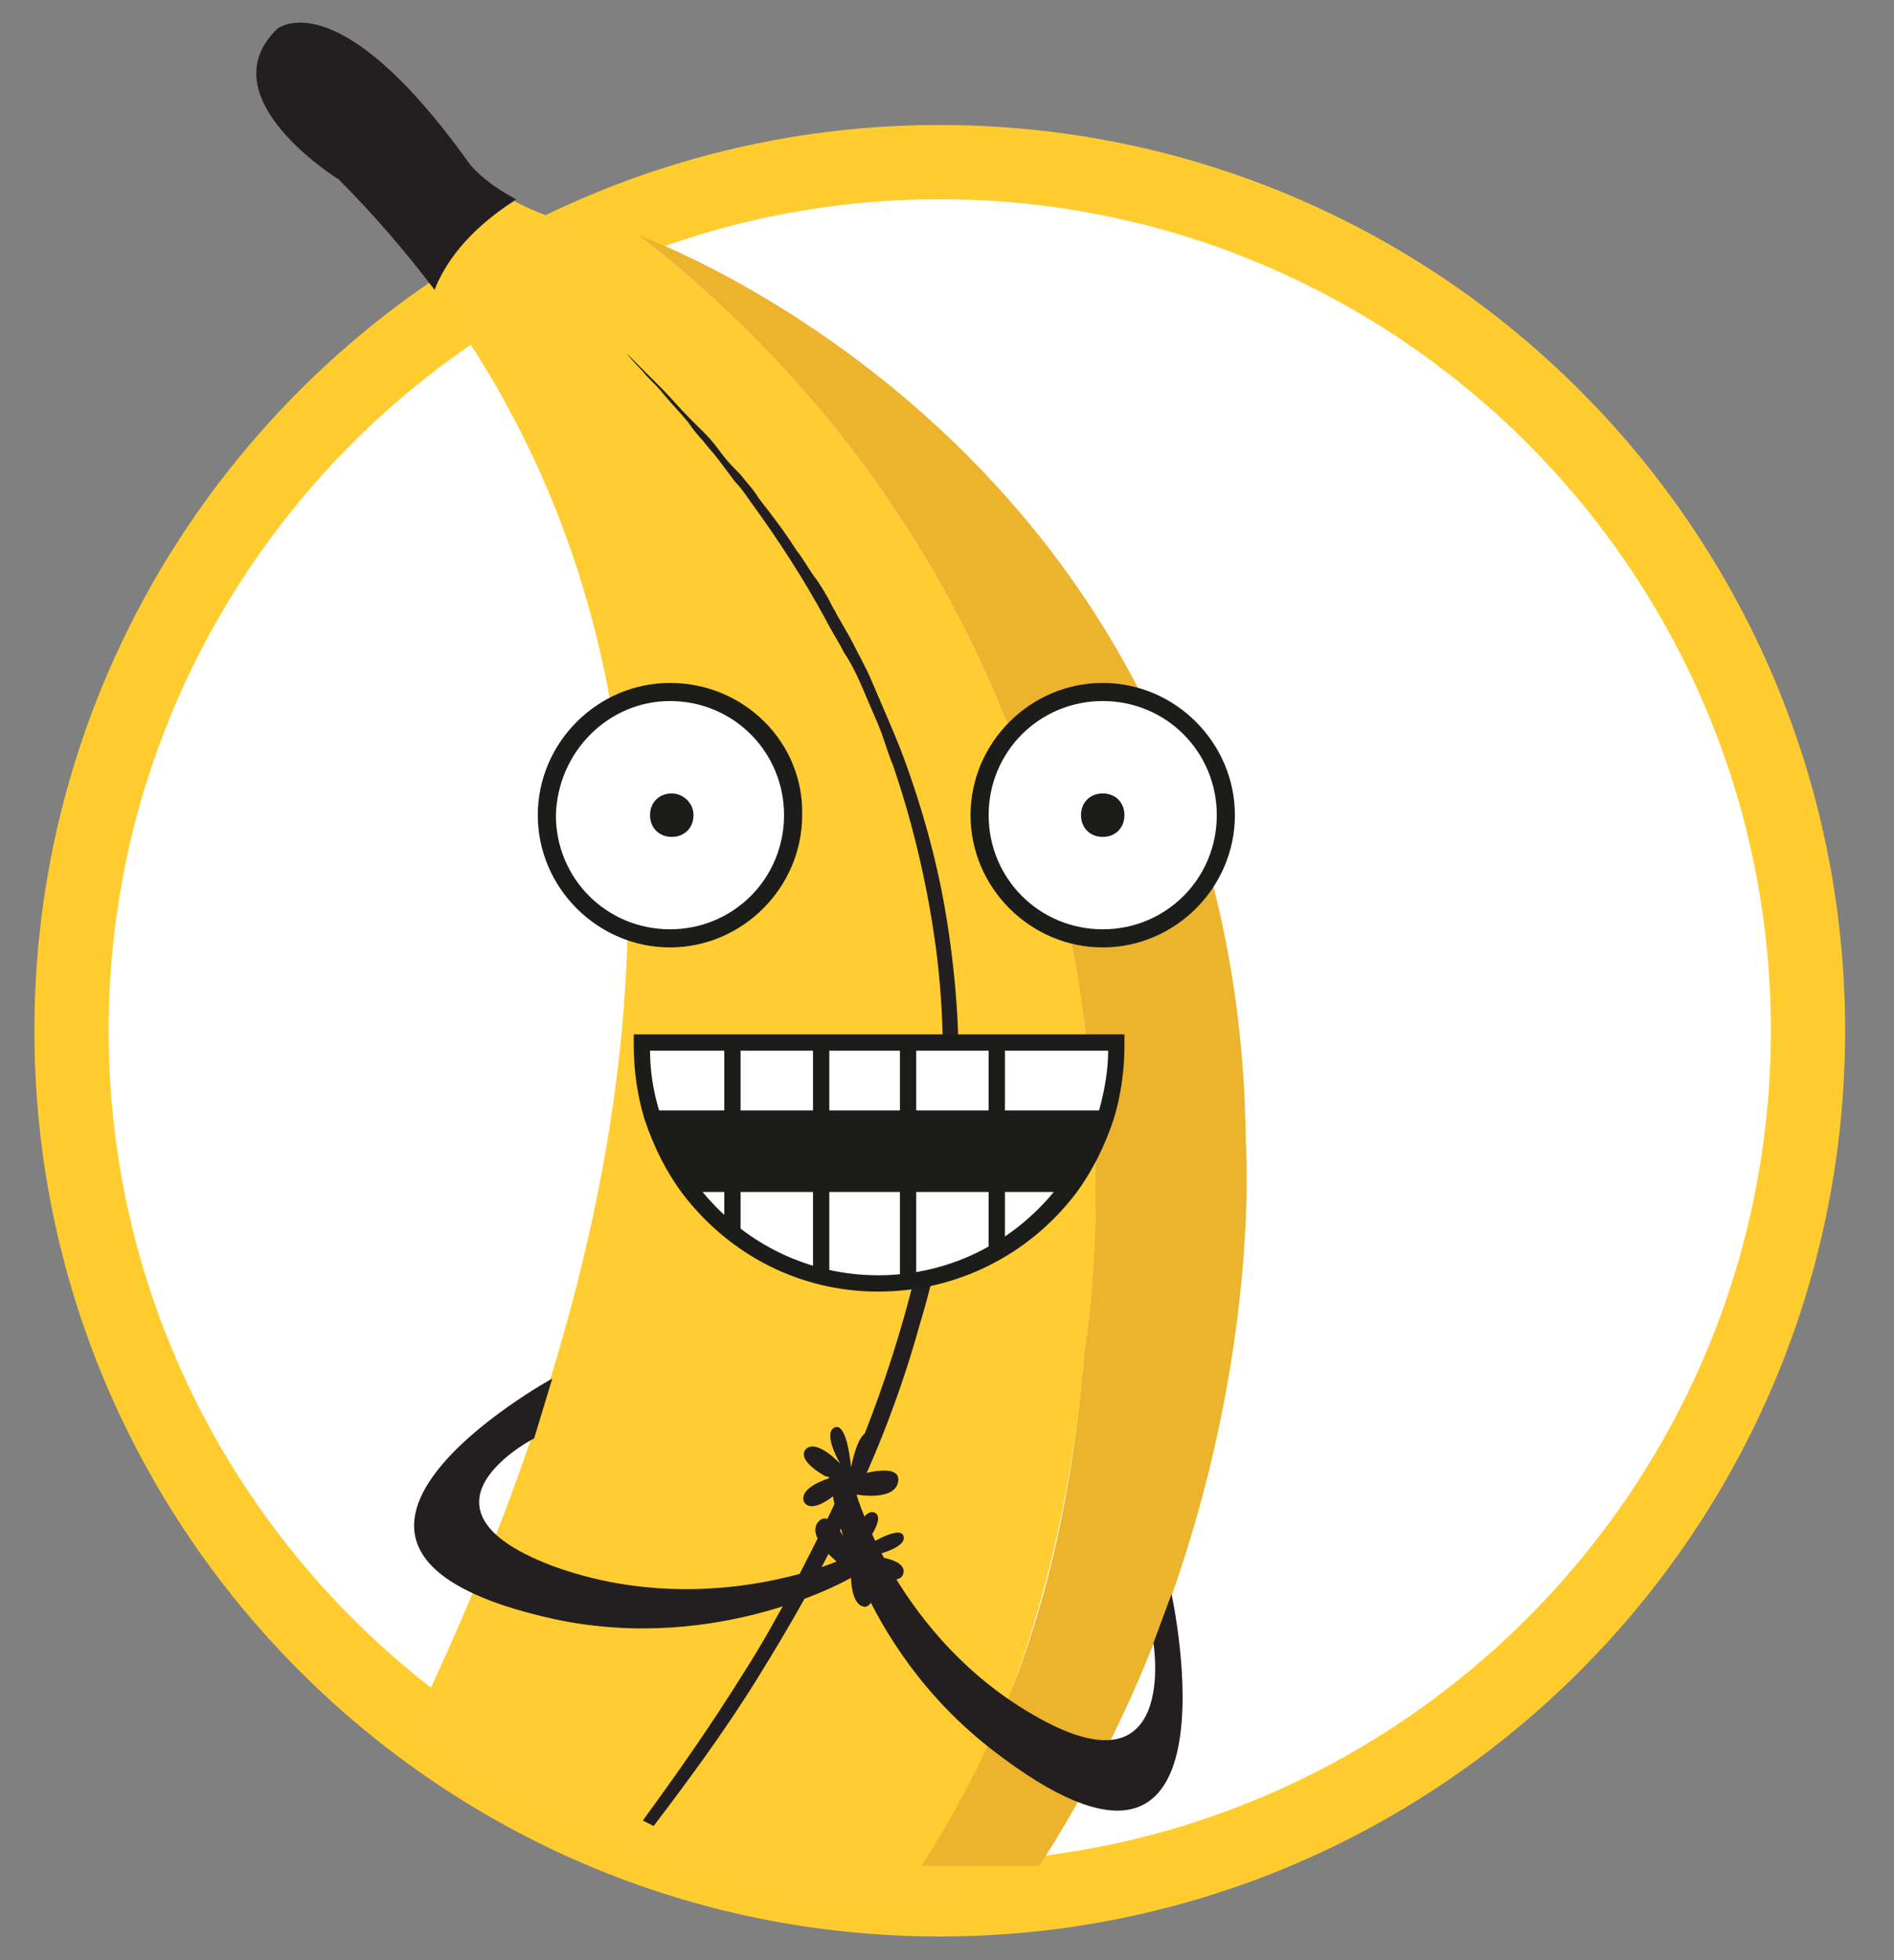 <?xml version="1.0" encoding="utf-8"?>
<!-- Generator: Adobe Illustrator 22.0.1, SVG Export Plug-In . SVG Version: 6.00 Build 0)  -->
<svg version="1.1" id="Layer_1" xmlns="http://www.w3.org/2000/svg" xmlns:xlink="http://www.w3.org/1999/xlink" x="0px" y="0px"
	 viewBox="0 0 104.6 108.2" style="enable-background:new 0 0 104.6 108.2;" xml:space="preserve">
<rect x="0" y="0" width="104.6" height="108.2" fill="#808080" stroke="none"/>
<style type="text/css">
	.st0{fill:#FFFFFF;}
	.st1{fill:#FFCC30;}
	.st2{fill-rule:evenodd;clip-rule:evenodd;fill:#231F20;}
	.st3{fill:#FFCC31;}
	.st4{fill:#231F20;}
	.st5{fill:#ECB32C;}
	.st6{fill:#78D0FF;}
	.st7{fill:#1C1D1A;}
	.st8{fill:#FF3529;}
	.st9{fill:#36C000;}
	.st10{fill:#FF5C29;}
	.st11{fill-rule:evenodd;clip-rule:evenodd;fill:#EA638D;}
	.st12{fill:#F8C80F;}
	.st13{fill:#010101;}
	.st14{clip-path:url(#SVGID_3_);}
	.st15{clip-path:url(#SVGID_4_);}
	.st16{fill:#FFB900;}
	.st17{fill:#B96D00;}
	.st18{fill:#FF7B00;}
	.st19{fill:#CBCBCB;}
	.st20{fill:#FF506F;}
	.st21{fill:#87F0FF;}
	.st22{fill:#020202;}
	.st23{clip-path:url(#SVGID_6_);}
	.st24{clip-path:url(#SVGID_8_);}
	.st25{clip-path:url(#SVGID_11_);}
	.st26{clip-path:url(#SVGID_12_);}
	.st27{clip-path:url(#SVGID_14_);}
	.st28{clip-path:url(#SVGID_16_);}
	.st29{clip-path:url(#SVGID_19_);}
	.st30{clip-path:url(#SVGID_20_);}
	.st31{clip-path:url(#SVGID_22_);}
	.st32{clip-path:url(#SVGID_24_);}
</style>
<g>
	<g>
		<g>
			<g>
				<circle class="st0" cx="51.9" cy="56.9" r="48"/>
				<path class="st1" d="M51.9,106.9c-27.6,0-50-22.4-50-50c0-27.6,22.4-50,50-50c27.6,0,50,22.4,50,50
					C101.9,84.5,79.5,106.9,51.9,106.9z M51.9,11C26.6,11,6,31.6,6,56.9c0,25.3,20.6,45.9,45.9,45.9c25.3,0,45.9-20.6,45.9-45.9
					C97.8,31.6,77.2,11,51.9,11z"/>
			</g>
			<g>
				<g>
					<path class="st3" d="M50.1,104.9c5-7.8,8.8-17.8,9.8-30.4"/>
				</g>
				<g>
					<path class="st3" d="M59.9,74.5c0,0,6.7-37-24.6-61.5c-3.2-0.3-5.4-1.1-6.9-1.9c-2.8,1.8-4,3.6-4.5,4.9
						c18.7,25.1,9.6,57.2-1.3,79.7c0,0,11.7,10.2,30.6,10.2"/>
				</g>
			</g>
			<g>
				<g>
					<path class="st4" d="M35.5,100.5C35.5,100.5,35.5,100.5,35.5,100.5c1.9-2.6,3.8-5.3,5.6-8.2c0.9-1.4,1.8-3,2.6-4.5
						c0.8-1.6,1.6-3.1,2.4-4.8c1.5-3.2,2.8-6.7,3.8-10.2c1-3.5,1.7-7.1,2-10.6c0.3-3.6,0.2-7.1-0.3-10.5c-0.5-3.4-1.3-6.6-2.3-9.5
						c-0.3-0.7-0.5-1.5-0.8-2.2c-0.3-0.7-0.6-1.4-0.9-2.1c-0.3-0.7-0.6-1.3-1-1.9c-0.3-0.6-0.7-1.2-1-1.8c-1.3-2.4-2.7-4.5-4-6.3
						c-0.3-0.4-0.6-0.9-1-1.3c-0.3-0.4-0.6-0.8-0.9-1.2c-0.3-0.4-0.6-0.7-0.9-1.1c-0.3-0.3-0.6-0.7-0.8-1c-0.5-0.6-1-1.1-1.4-1.6
						c-0.4-0.5-0.8-0.8-1.1-1.2c-0.6-0.6-0.9-1-0.9-1s0.3,0.3,0.9,0.9c0.3,0.3,0.7,0.7,1.1,1.1c0.4,0.4,0.9,1,1.5,1.6
						c0.3,0.3,0.6,0.6,0.9,0.9c0.3,0.3,0.6,0.7,0.9,1.1c0.3,0.4,0.6,0.7,1,1.1c0.3,0.4,0.7,0.8,1,1.3c0.7,0.9,1.4,1.8,2.1,2.9
						c0.4,0.5,0.7,1.1,1.1,1.6c0.2,0.3,0.4,0.6,0.5,0.8c0.2,0.3,0.3,0.6,0.5,0.9c0.3,0.6,0.7,1.2,1,1.8c0.3,0.6,0.7,1.3,1,2
						c0.3,0.7,0.6,1.4,0.9,2.1c0.3,0.7,0.6,1.4,0.9,2.2c1.1,3,2,6.2,2.5,9.7c0.5,3.4,0.7,7,0.4,10.7c-0.3,3.6-0.9,7.3-2,10.9
						c-1,3.6-2.3,7-3.9,10.3c-1.5,3.3-3.3,6.4-5.1,9.3c-1.8,2.9-3.8,5.6-5.7,8.1"/>
				</g>
			</g>
			<g>
				<g>
					<path class="st4" d="M28.5,11C26.6,10,25.9,9,25.9,9C18.6-1.2,15.3,1.6,15.3,1.6c-3.9,3.8,3.4,8.3,3.4,8.3c2,2,3.7,4,5.3,6.1
						C24.5,14.7,25.7,12.8,28.5,11"/>
				</g>
			</g>
			<g>
				<g>
					<path class="st5" d="M59.9,74.5c-1,12.4-4.1,20.8-9,28.5h6.5c12.9-20,11.4-40,11.4-40c-0.4-38.2-33.5-50-33.5-50
						C66.6,37.5,59.9,74.5,59.9,74.5z"/>
				</g>
			</g>
		</g>
	</g>
	<g>
		<g>
			<path class="st2" d="M29.5,79.4c0,0-7.4,3.8,0.9,7c8.3,3.1,15.8-0.2,15.8-0.2s-1.7-1.4-1-2.2c0.7-0.8,1.7,1.4,1.7,1.4
				s0.7-2.2,1.4-1.9c0.7,0.3-0.7,2-0.7,2s2.1-1.4,2.3-0.7c0.2,0.7-1.8,1.1-1.8,1.1s1.9,0.1,1.8,0.9c-0.1,0.8-1.7,0.2-1.8,0.1
				c-0.1-0.1-0.2-0.1-0.2-0.1s0.7,1.7-0.1,1.9C47,88.7,47,87.1,47,87.1s-7.2,4.2-16.3,2.3c-17.5-3.8-0.2-13.3-0.2-13.3L29.5,79.4z"
				/>
		</g>
	</g>
	<g>
		<g>
			<path class="st0" d="M37,51.8c-3.7,0-6.8-3-6.8-6.8c0-3.7,3-6.8,6.8-6.8c3.7,0,6.8,3,6.8,6.8C43.8,48.8,40.8,51.8,37,51.8"/>
		</g>
	</g>
	<g>
		<g>
			<path class="st7" d="M37,38.7c3.5,0,6.3,2.8,6.3,6.3c0,3.5-2.8,6.3-6.3,6.3c-3.5,0-6.3-2.8-6.3-6.3C30.8,41.5,33.6,38.7,37,38.7
				 M37,37.7c-4,0-7.3,3.3-7.3,7.3c0,4,3.3,7.3,7.3,7.3s7.3-3.3,7.3-7.3C44.4,41,41.1,37.7,37,37.7"/>
		</g>
	</g>
	<g>
		<g>
			<path class="st7" d="M38.3,45c0,0.7-0.5,1.2-1.2,1.2c-0.7,0-1.2-0.5-1.2-1.2c0-0.7,0.5-1.2,1.2-1.2C37.7,43.8,38.3,44.3,38.3,45"
				/>
		</g>
	</g>
	<g>
		<g>
			<path class="st7" d="M61.5,57.7c0,1.4-0.2,2.7-0.6,3.9c-0.5,1.4-1.1,2.7-2,3.9c-2.4,3.1-6.1,5.2-10.4,5.2s-8-2-10.4-5.2
				c-0.9-1.2-1.6-2.5-2-3.9c-0.4-1.2-0.6-2.6-0.6-3.9H61.5z"/>
		</g>
	</g>
	<g>
		<g>
			<path class="st7" d="M48.5,71.3c-4.3,0-8.2-2-10.8-5.4c-0.9-1.2-1.6-2.6-2.1-4.1c-0.4-1.3-0.6-2.7-0.6-4.1v-0.6h27.1v0.6
				c0,1.4-0.2,2.8-0.6,4.1c-0.5,1.5-1.2,2.9-2.1,4.1C56.8,69.3,52.8,71.3,48.5,71.3 M36.2,58.3c0,1.1,0.2,2.1,0.6,3.1
				c0.4,1.3,1.1,2.6,1.9,3.7c2.4,3.1,6,4.9,9.9,4.9s7.5-1.8,9.9-4.9c0.9-1.1,1.5-2.4,1.9-3.7c0.3-1,0.5-2.1,0.6-3.1H36.2z"/>
		</g>
	</g>
	<g>
		<g>
			<path class="st0" d="M61.5,57.7c0,1.4-0.2,2.7-0.6,3.9H36.2c-0.4-1.2-0.6-2.6-0.6-3.9H61.5z"/>
		</g>
	</g>
	<g>
		<g>
			<path class="st7" d="M61.1,61.9H35.9l-0.1-0.2c-0.4-1.3-0.6-2.6-0.6-4v-0.3h26.5v0.3c0,1.4-0.2,2.7-0.6,4L61.1,61.9z M36.4,61.3
				h24.3c0.3-1.1,0.5-2.2,0.5-3.3H35.9C35.9,59.2,36.1,60.3,36.4,61.3"/>
		</g>
	</g>
	<g>
		<g>
			<rect x="40" y="57.7" class="st7" width="0.9" height="3.9"/>
		</g>
	</g>
	<g>
		<g>
			<rect x="44.9" y="57.7" class="st7" width="0.9" height="3.9"/>
		</g>
	</g>
	<g>
		<g>
			<rect x="49.7" y="57.7" class="st7" width="0.9" height="3.9"/>
		</g>
	</g>
	<g>
		<g>
			<rect x="54.6" y="57.7" class="st7" width="0.9" height="3.9"/>
		</g>
	</g>
	<g>
		<g>
			<path class="st0" d="M58.9,65.6c-2.4,3.1-6.1,5.2-10.4,5.2c-4.2,0-8-2-10.4-5.2H58.9z"/>
		</g>
	</g>
	<g>
		<g>
			<path class="st7" d="M48.5,71c-4.2,0-8.1-1.9-10.6-5.3l-0.4-0.5h21.9l-0.4,0.5C56.6,69.1,52.7,71,48.5,71 M38.8,65.8
				c2.4,2.9,5.9,4.6,9.7,4.6c3.8,0,7.3-1.7,9.7-4.6H38.8z"/>
		</g>
	</g>
	<g>
		<g>
			<rect x="40" y="65.6" class="st7" width="0.9" height="2.3"/>
		</g>
	</g>
	<g>
		<g>
			<rect x="44.9" y="65.6" class="st7" width="0.9" height="4.7"/>
		</g>
	</g>
	<g>
		<g>
			<rect x="49.7" y="65.6" class="st7" width="0.9" height="5.1"/>
		</g>
	</g>
	<g>
		<g>
			<rect x="54.6" y="65.6" class="st7" width="0.9" height="3.4"/>
		</g>
	</g>
	<g>
		<g>
			<path class="st0" d="M60.9,51.8c-3.7,0-6.8-3-6.8-6.8c0-3.7,3-6.8,6.8-6.8c3.7,0,6.8,3,6.8,6.8C67.7,48.8,64.6,51.8,60.9,51.8"/>
		</g>
	</g>
	<g>
		<g>
			<path class="st7" d="M60.9,38.7c3.5,0,6.3,2.8,6.3,6.3c0,3.5-2.8,6.3-6.3,6.3c-3.5,0-6.3-2.8-6.3-6.3
				C54.6,41.5,57.4,38.7,60.9,38.7 M60.9,37.7c-4,0-7.3,3.3-7.3,7.3c0,4,3.3,7.3,7.3,7.3s7.3-3.3,7.3-7.3
				C68.2,41,64.9,37.7,60.9,37.7"/>
		</g>
	</g>
	<g>
		<g>
			<path class="st7" d="M62.1,45c0,0.7-0.5,1.2-1.2,1.2c-0.7,0-1.2-0.5-1.2-1.2c0-0.7,0.5-1.2,1.2-1.2C61.6,43.8,62.1,44.3,62.1,45"
				/>
		</g>
	</g>
	<g>
		<g>
			<path class="st2" d="M63.7,90.7c0,0,1.4,8.5-6.4,4.1c-7.7-4.3-10-12.3-10-12.3s2.1,0.4,2.3-0.7c0.2-1.1-2.1-0.4-2.1-0.4
				s1.2-1.9,0.5-2.3C47.4,78.9,47,81,47,81s-0.2-2.5-0.9-2.2c-0.7,0.3,0.3,2,0.3,2s-1.3-1.4-1.9-0.8c-0.5,0.6,0.9,1.4,1.1,1.5
				c0.2,0,0.2,0.1,0.2,0.1s-1.7,0.5-1.4,1.3c0.4,0.7,1.6-0.3,1.6-0.3s1.3,8.2,8.8,14c14.2,11,9.9-8.6,9.9-8.6L63.7,90.7z"/>
		</g>
	</g>
</g>
</svg>
